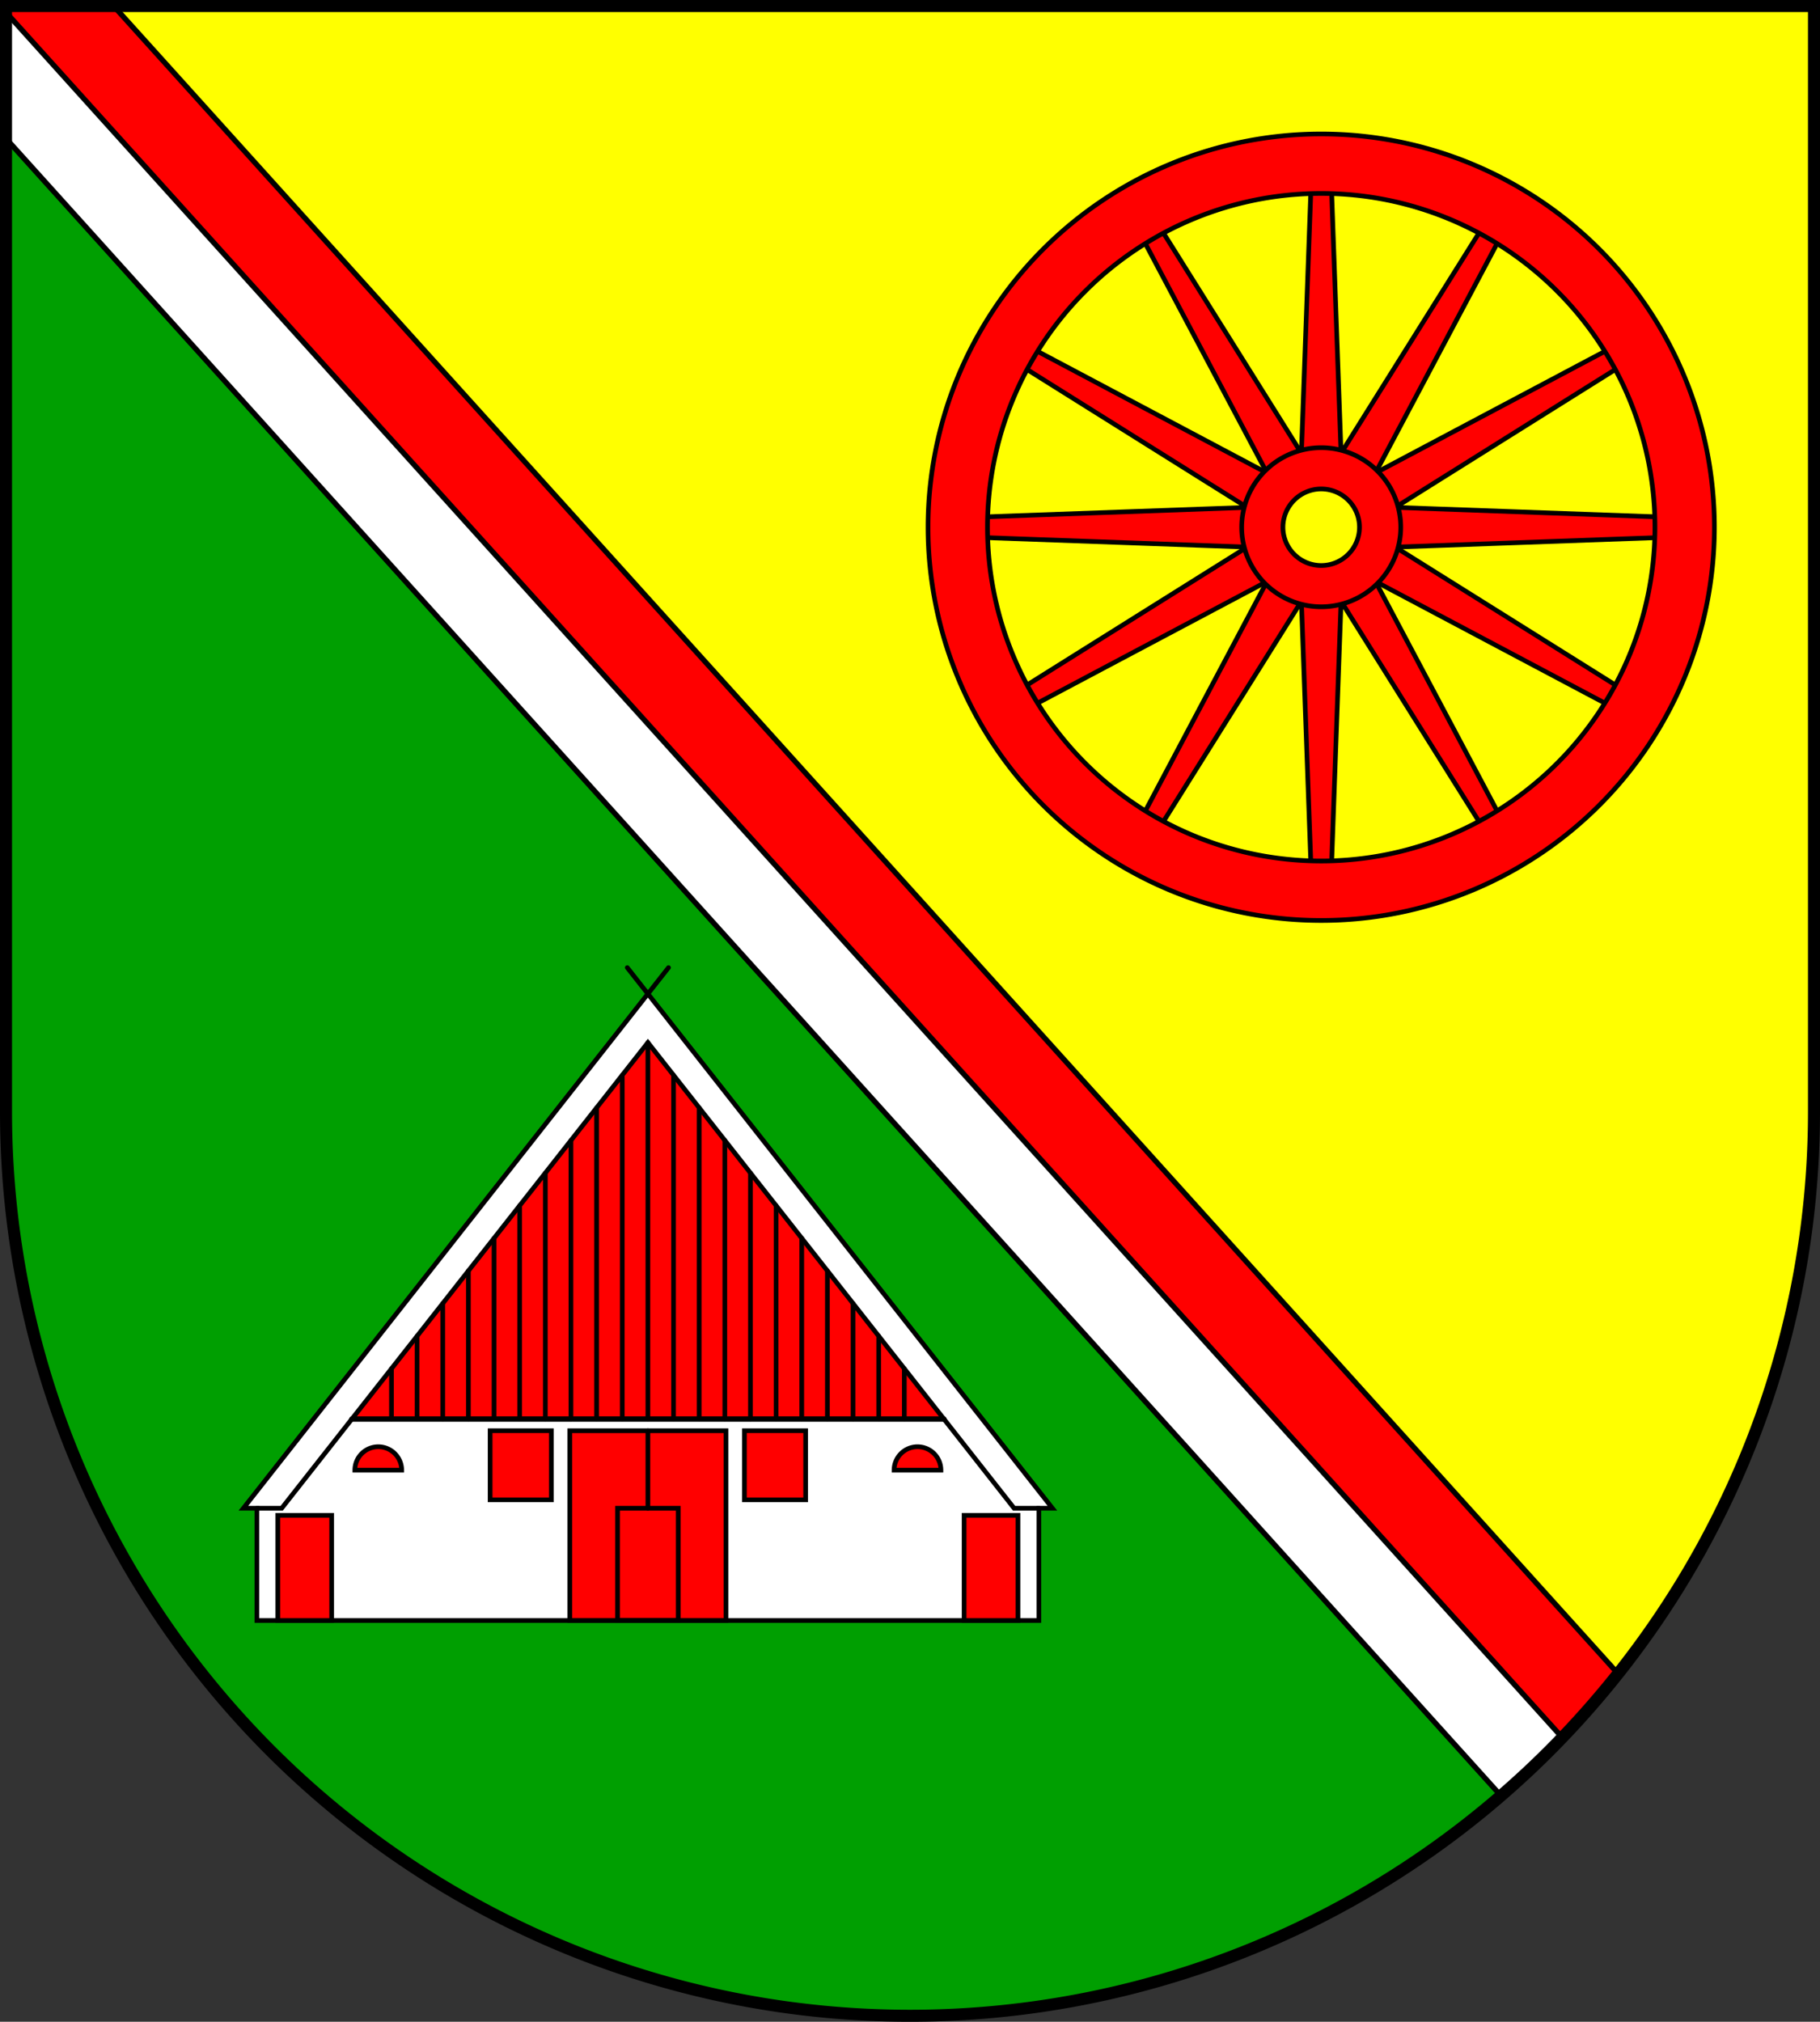 <?xml version="1.0" encoding="UTF-8" standalone="no"?>
<!-- Created with Inkscape (http://www.inkscape.org/) -->

<svg
   width="136.186mm"
   height="151.259mm"
   viewBox="0 0 136.186 151.259"
   version="1.1"
   id="svg3127"
   inkscape:version="1.2.2 (732a01da63, 2022-12-09)"
   sodipodi:docname="Wappen Groß Nordende2.svg"
   xmlns:inkscape="http://www.inkscape.org/namespaces/inkscape"
   xmlns:sodipodi="http://sodipodi.sourceforge.net/DTD/sodipodi-0.dtd"
   xmlns="http://www.w3.org/2000/svg"
   xmlns:svg="http://www.w3.org/2000/svg">
  <rect x="0" y="0" width="136.186" height="151.259" fill="#333333" stroke="none"/>
  <sodipodi:namedview
     id="namedview3129"
     pagecolor="#ffffff"
     bordercolor="#666666"
     borderopacity="1.0"
     inkscape:showpageshadow="2"
     inkscape:pageopacity="0.0"
     inkscape:pagecheckerboard="0"
     inkscape:deskcolor="#d1d1d1"
     inkscape:document-units="mm"
     showgrid="false"
     inkscape:zoom="0.93631353"
     inkscape:cx="257.39241"
     inkscape:cy="286.76292"
     inkscape:current-layer="layer1" />
  <defs
     id="defs3124" />
  <g
     inkscape:label="Ebene 1"
     inkscape:groupmode="layer"
     id="layer1"
     transform="translate(-827.941,332.358)">
    <g
       id="g2981"
       transform="translate(788.434,-411.821)">
      <path
         id="path1175"
         style="fill:#ffff00;stroke:none;stroke-width:0.9;stroke-linecap:round;stroke-dasharray:none"
         d="m 39.957,79.913 v 82.716 a 67.643,67.643 0 0 0 67.643,67.643 67.643,67.643 0 0 0 67.643,-67.642 67.643,67.643 0 0 0 0,-0.001 V 79.913 Z" />
      <path
         id="path2856"
         style="fill:#ffffff;fill-opacity:1;stroke:none;stroke-width:0.4;stroke-linecap:round;stroke-dasharray:none"
         d="M 39.957,79.913 V 98.992 C 67.025,129.04 121.429,189.686 145.611,218.522 a 67.643,67.643 0 0 0 12.277,-10.72 L 46.079,79.913 Z" />
      <path
         id="path1344"
         style="fill:#ff0000;stroke:#000000;stroke-width:0.4;stroke-linecap:round;stroke-dasharray:none"
         d="m 39.957,79.913 v 0.477 L 156.382,209.43 a 67.643,67.643 0 0 0 4.165,-4.788 L 48.011,79.913 Z" />
      <path
         id="path1408"
         style="fill:#009f01;fill-opacity:1;stroke:#000000;stroke-width:0.4;stroke-linecap:round;stroke-dasharray:none"
         d="M 39.957,89.829 V 162.629 A 67.643,67.643 0 0 0 107.6,230.272 67.643,67.643 0 0 0 151.813,213.804 Z" />
      <path
         id="path2915"
         style="fill:none;stroke:#000000;stroke-width:0.9;stroke-linecap:round;stroke-dasharray:none"
         d="m 39.957,79.913 v 82.716 a 67.643,67.643 0 0 0 67.643,67.643 67.643,67.643 0 0 0 67.643,-67.642 67.643,67.643 0 0 0 0,-0.001 V 79.913 Z" />
      <g
         id="g2484"
         transform="translate(-195.216,-2.191)">
        <path
           id="path1706"
           style="fill:#ffffff;stroke:#000000;stroke-width:0.35;stroke-linecap:round;stroke-dasharray:none"
           d="m 283.203,156.006 -30.269,38.487 h 1.014 v 8.398 h 29.255 29.255 v -8.398 h 1.015 z" />
        <path
           style="fill:#ff0000;stroke:none;stroke-width:0.35;stroke-linecap:round;stroke-dasharray:none"
           d="m 261.05,187.819 22.153,-28.167 22.153,28.167 z"
           id="path1927" />
        <path
           style="fill:none;stroke:#000000;stroke-width:0.35;stroke-linecap:round;stroke-dasharray:none"
           d="m 312.458,194.494 h -1.853 L 283.203,159.652 255.801,194.494 h -1.853"
           id="path1811"
           sodipodi:nodetypes="ccccc" />
        <path
           style="fill:none;stroke:#000000;stroke-width:0.4;stroke-linecap:round;stroke-dasharray:none"
           d="m 261.05,187.819 h 44.305"
           id="path1815" />
        <path
           style="fill:#ffffff;stroke:#000000;stroke-width:0.35;stroke-linecap:round;stroke-dasharray:none"
           d="m 283.203,159.652 v 28.167"
           id="path1871" />
        <path
           style="fill:#ffffff;stroke:#000000;stroke-width:0.35;stroke-linecap:round;stroke-dasharray:none"
           d="m 264.015,184.05 v 3.769"
           id="path1873" />
        <path
           style="fill:#ffffff;stroke:#000000;stroke-width:0.35;stroke-linecap:round;stroke-dasharray:none"
           d="m 265.933,181.61 v 6.209"
           id="path1875" />
        <path
           style="fill:#ffffff;stroke:#000000;stroke-width:0.35;stroke-linecap:round;stroke-dasharray:none"
           d="m 267.852,179.171 v 8.649"
           id="path1877" />
        <path
           style="fill:#ffffff;stroke:#000000;stroke-width:0.35;stroke-linecap:round;stroke-dasharray:none"
           d="m 269.771,176.731 v 11.089"
           id="path1879" />
        <path
           style="fill:#ffffff;stroke:#000000;stroke-width:0.35;stroke-linecap:round;stroke-dasharray:none"
           d="m 271.69,174.291 v 13.528"
           id="path1881" />
        <path
           style="fill:#ffffff;stroke:#000000;stroke-width:0.35;stroke-linecap:round;stroke-dasharray:none"
           d="m 273.609,171.851 v 15.968"
           id="path1883"
           sodipodi:nodetypes="cc" />
        <path
           style="fill:#ffffff;stroke:#000000;stroke-width:0.35;stroke-linecap:round;stroke-dasharray:none"
           d="m 275.528,169.412 v 18.408"
           id="path1885" />
        <path
           style="fill:#ffffff;stroke:#000000;stroke-width:0.35;stroke-linecap:round;stroke-dasharray:none"
           d="m 277.446,166.972 v 20.848"
           id="path1887" />
        <path
           style="fill:#ffffff;stroke:#000000;stroke-width:0.35;stroke-linecap:round;stroke-dasharray:none"
           d="m 279.365,164.532 v 23.287"
           id="path1889" />
        <path
           style="fill:#ffffff;stroke:#000000;stroke-width:0.35;stroke-linecap:round;stroke-dasharray:none"
           d="m 281.284,162.092 v 25.727"
           id="path1891" />
        <path
           style="fill:#ffffff;stroke:#000000;stroke-width:0.35;stroke-linecap:round;stroke-dasharray:none"
           d="m 302.391,184.05 v 3.769"
           id="path1905" />
        <path
           style="fill:#ffffff;stroke:#000000;stroke-width:0.35;stroke-linecap:round;stroke-dasharray:none"
           d="m 300.473,181.61 v 6.209"
           id="path1907" />
        <path
           style="fill:#ffffff;stroke:#000000;stroke-width:0.35;stroke-linecap:round;stroke-dasharray:none"
           d="m 298.554,179.171 v 8.649"
           id="path1909" />
        <path
           style="fill:#ffffff;stroke:#000000;stroke-width:0.35;stroke-linecap:round;stroke-dasharray:none"
           d="m 296.635,176.731 v 11.089"
           id="path1911" />
        <path
           style="fill:#ffffff;stroke:#000000;stroke-width:0.35;stroke-linecap:round;stroke-dasharray:none"
           d="m 294.716,174.291 v 13.528"
           id="path1913" />
        <path
           style="fill:#ffffff;stroke:#000000;stroke-width:0.35;stroke-linecap:round;stroke-dasharray:none"
           d="m 292.797,171.851 v 15.968"
           id="path1915" />
        <path
           style="fill:#ffffff;stroke:#000000;stroke-width:0.35;stroke-linecap:round;stroke-dasharray:none"
           d="m 290.878,169.412 v 18.408"
           id="path1917" />
        <path
           style="fill:#ffffff;stroke:#000000;stroke-width:0.35;stroke-linecap:round;stroke-dasharray:none"
           d="m 288.96,166.972 v 20.848"
           id="path1919" />
        <path
           style="fill:#ffffff;stroke:#000000;stroke-width:0.35;stroke-linecap:round;stroke-dasharray:none"
           d="m 287.041,164.532 v 23.287"
           id="path1921" />
        <path
           style="fill:#ffffff;stroke:#000000;stroke-width:0.35;stroke-linecap:round;stroke-dasharray:none"
           d="m 285.122,162.092 v 25.727"
           id="path1923" />
        <g
           id="g2424">
          <rect
             style="fill:#ff0000;stroke:#000000;stroke-width:0.35;stroke-linecap:round;stroke-dasharray:none"
             id="rect2089"
             width="4.031"
             height="7.867"
             x="255.51"
             y="195.024" />
          <rect
             style="fill:#ff0000;stroke:#000000;stroke-width:0.35;stroke-linecap:round;stroke-dasharray:none"
             id="rect2250"
             width="4.582"
             height="5.172"
             x="271.398"
             y="188.693" />
          <path
             id="path2362"
             style="fill:#ff0000;stroke:#000000;stroke-width:0.35;stroke-linecap:round;stroke-dasharray:none"
             d="m 263.028,189.891 a 1.752,1.752 0 0 0 -1.752,1.752 h 3.504 a 1.752,1.752 0 0 0 -1.752,-1.752 z" />
        </g>
        <g
           id="g2432"
           inkscape:transform-center-x="-17.45841"
           inkscape:transform-center-y="-14.404866"
           transform="matrix(-1,0,0,1,566.406,0)">
          <rect
             style="fill:#ff0000;stroke:#000000;stroke-width:0.35;stroke-linecap:round;stroke-dasharray:none"
             id="rect2426"
             width="4.031"
             height="7.867"
             x="255.51"
             y="195.024" />
          <rect
             style="fill:#ff0000;stroke:#000000;stroke-width:0.35;stroke-linecap:round;stroke-dasharray:none"
             id="rect2428"
             width="4.582"
             height="5.172"
             x="271.398"
             y="188.693" />
          <path
             id="path2430"
             style="fill:#ff0000;stroke:#000000;stroke-width:0.35;stroke-linecap:round;stroke-dasharray:none"
             d="m 263.028,189.891 a 1.752,1.752 0 0 0 -1.752,1.752 h 3.504 a 1.752,1.752 0 0 0 -1.752,-1.752 z" />
        </g>
        <rect
           style="fill:#ff0000;stroke:#000000;stroke-width:0.35;stroke-linecap:round;stroke-dasharray:none"
           id="rect2434"
           width="11.688"
           height="14.196"
           x="277.359"
           y="188.695" />
        <rect
           style="fill:none;stroke:#000000;stroke-width:0.35;stroke-linecap:round;stroke-dasharray:none"
           id="rect2438"
           width="4.542"
           height="8.398"
           x="280.932"
           y="194.494" />
        <path
           style="fill:none;stroke:#000000;stroke-width:0.35;stroke-linecap:round;stroke-dasharray:none"
           d="m 283.203,188.695 v 5.798"
           id="path2440" />
        <path
           style="fill:#ff0000;stroke:#000000;stroke-width:0.35;stroke-linecap:round;stroke-dasharray:none"
           d="m 283.203,156.007 1.542,-1.96"
           id="path2442"
           sodipodi:nodetypes="cc" />
        <path
           style="fill:#ff0000;stroke:#000000;stroke-width:0.35;stroke-linecap:round;stroke-dasharray:none"
           d="m 283.203,156.007 -1.542,-1.96"
           id="path2444"
           sodipodi:nodetypes="cc"
           inkscape:transform-center-x="0.77100426"
           inkscape:transform-center-y="1.7893935" />
      </g>
      <g
         id="g1121"
         transform="translate(-174.699,28.53)">
        <g
           id="g1104">
          <path
             id="path2720"
             style="fill:#ff0000;stroke:#000000;stroke-width:0.35;stroke-linecap:round;stroke-dasharray:none"
             d="m 313.069,63.572 -0.729,0.335 -0.805,22.299 h 1.534 1.534 L 313.798,63.908 Z"
             sodipodi:nodetypes="ccccccc"
             inkscape:transform-center-x="0.00019417855"
             inkscape:transform-center-y="-15.488416" />
          <path
             id="path1065"
             style="fill:#ff0000;stroke:#000000;stroke-width:0.35;stroke-linecap:round;stroke-dasharray:none"
             d="m 326.472,67.164 -0.799,-0.074 -11.846,18.909 1.328,0.767 1.328,0.767 10.453,-19.714 z"
             sodipodi:nodetypes="ccccccc"
             inkscape:transform-center-x="-7.3118008"
             inkscape:transform-center-y="-13.067106" />
          <path
             id="path1072"
             style="fill:#ff0000;stroke:#000000;stroke-width:0.35;stroke-linecap:round;stroke-dasharray:none"
             d="m 336.284,76.975 -0.655,-0.464 -19.714,10.453 0.767,1.328 0.767,1.328 18.909,-11.846 z"
             sodipodi:nodetypes="ccccccc"
             inkscape:transform-center-x="-13.066911"
             inkscape:transform-center-y="-7.312143" />
          <path
             id="path1074"
             style="fill:#ff0000;stroke:#000000;stroke-width:0.35;stroke-linecap:round;stroke-dasharray:none"
             d="m 339.875,90.378 -0.335,-0.729 -22.299,-0.805 v 1.534 1.534 l 22.299,-0.805 z"
             sodipodi:nodetypes="ccccccc"
             inkscape:transform-center-x="-15.488416"
             inkscape:transform-center-y="-0.0001935" />
          <path
             id="path1076"
             style="fill:#ff0000;stroke:#000000;stroke-width:0.35;stroke-linecap:round;stroke-dasharray:none"
             d="m 336.284,103.781 0.074,-0.799 -18.909,-11.846 -0.767,1.328 -0.767,1.328 19.714,10.453 z"
             sodipodi:nodetypes="ccccccc"
             inkscape:transform-center-x="-13.067076"
             inkscape:transform-center-y="7.311801" />
          <path
             id="path1078"
             style="fill:#ff0000;stroke:#000000;stroke-width:0.35;stroke-linecap:round;stroke-dasharray:none"
             d="m 326.472,113.592 0.464,-0.655 -10.453,-19.714 -1.328,0.767 -1.328,0.767 11.846,18.909 z"
             sodipodi:nodetypes="ccccccc"
             inkscape:transform-center-x="-7.312116"
             inkscape:transform-center-y="13.066898" />
          <path
             id="path1080"
             style="fill:#ff0000;stroke:#000000;stroke-width:0.35;stroke-linecap:round;stroke-dasharray:none"
             d="m 313.07,117.184 0.729,-0.335 0.805,-22.299 -1.534,-9e-6 -1.534,10e-7 0.805,22.299 z"
             sodipodi:nodetypes="ccccccc"
             inkscape:transform-center-x="-0.000181"
             inkscape:transform-center-y="15.488401" />
          <path
             id="path1082"
             style="fill:#ff0000;stroke:#000000;stroke-width:0.35;stroke-linecap:round;stroke-dasharray:none"
             d="m 299.667,113.592 0.799,0.074 11.846,-18.909 -1.328,-0.767 -1.328,-0.767 -10.453,19.714 z"
             sodipodi:nodetypes="ccccccc"
             inkscape:transform-center-x="7.311804"
             inkscape:transform-center-y="13.067074" />
          <path
             id="path1084"
             style="fill:#ff0000;stroke:#000000;stroke-width:0.35;stroke-linecap:round;stroke-dasharray:none"
             d="m 289.855,103.781 0.655,0.464 19.714,-10.453 -0.767,-1.328 -0.767,-1.328 -18.909,11.846 z"
             sodipodi:nodetypes="ccccccc"
             inkscape:transform-center-x="13.066899"
             inkscape:transform-center-y="7.3121125" />
          <path
             id="path1086"
             style="fill:#ff0000;stroke:#000000;stroke-width:0.35;stroke-linecap:round;stroke-dasharray:none"
             d="m 286.264,90.378 0.335,0.729 22.299,0.805 2e-5,-1.534 V 88.844 l -22.299,0.805 z"
             sodipodi:nodetypes="ccccccc"
             inkscape:transform-center-x="15.488399"
             inkscape:transform-center-y="0.000179" />
          <path
             id="path1088"
             style="fill:#ff0000;stroke:#000000;stroke-width:0.35;stroke-linecap:round;stroke-dasharray:none"
             d="m 289.855,76.976 -0.074,0.799 18.909,11.846 0.767,-1.328 0.767,-1.328 -19.714,-10.453 z"
             sodipodi:nodetypes="ccccccc"
             inkscape:transform-center-x="13.067074"
             inkscape:transform-center-y="-7.311806" />
          <path
             id="path1090"
             style="fill:#ff0000;stroke:#000000;stroke-width:0.35;stroke-linecap:round;stroke-dasharray:none"
             d="m 299.666,67.164 -0.464,0.655 10.453,19.714 1.328,-0.767 1.328,-0.767 -11.846,-18.909 z"
             sodipodi:nodetypes="ccccccc"
             inkscape:transform-center-x="7.312114"
             inkscape:transform-center-y="-13.066901" />
        </g>
        <path
           id="path2538"
           style="fill:#ff0000;stroke:#000000;stroke-width:0.35;stroke-linecap:round;stroke-dasharray:none"
           d="m 313.069,60.956 a 29.422,29.422 0 0 0 -29.421,29.421 29.422,29.422 0 0 0 29.421,29.421 29.422,29.422 0 0 0 29.421,-29.421 29.422,29.422 0 0 0 -29.421,-29.421 z m 0,4.449 a 24.972,24.972 0 0 1 24.972,24.972 24.972,24.972 0 0 1 -24.972,24.972 24.972,24.972 0 0 1 -24.972,-24.972 24.972,24.972 0 0 1 24.972,-24.972 z" />
        <path
           id="circle2594"
           style="fill:#ff0000;stroke:#000000;stroke-width:0.35;stroke-linecap:round;stroke-dasharray:none"
           d="m 313.069,84.427 a 5.951,5.951 0 0 0 -5.951,5.951 5.951,5.951 0 0 0 5.951,5.951 5.951,5.951 0 0 0 5.951,-5.951 5.951,5.951 0 0 0 -5.951,-5.951 z m 0,3.087 a 2.864,2.864 0 0 1 2.864,2.864 2.864,2.864 0 0 1 -2.864,2.864 2.864,2.864 0 0 1 -2.864,-2.864 2.864,2.864 0 0 1 2.864,-2.864 z" />
      </g>
    </g>
  </g>
</svg>
